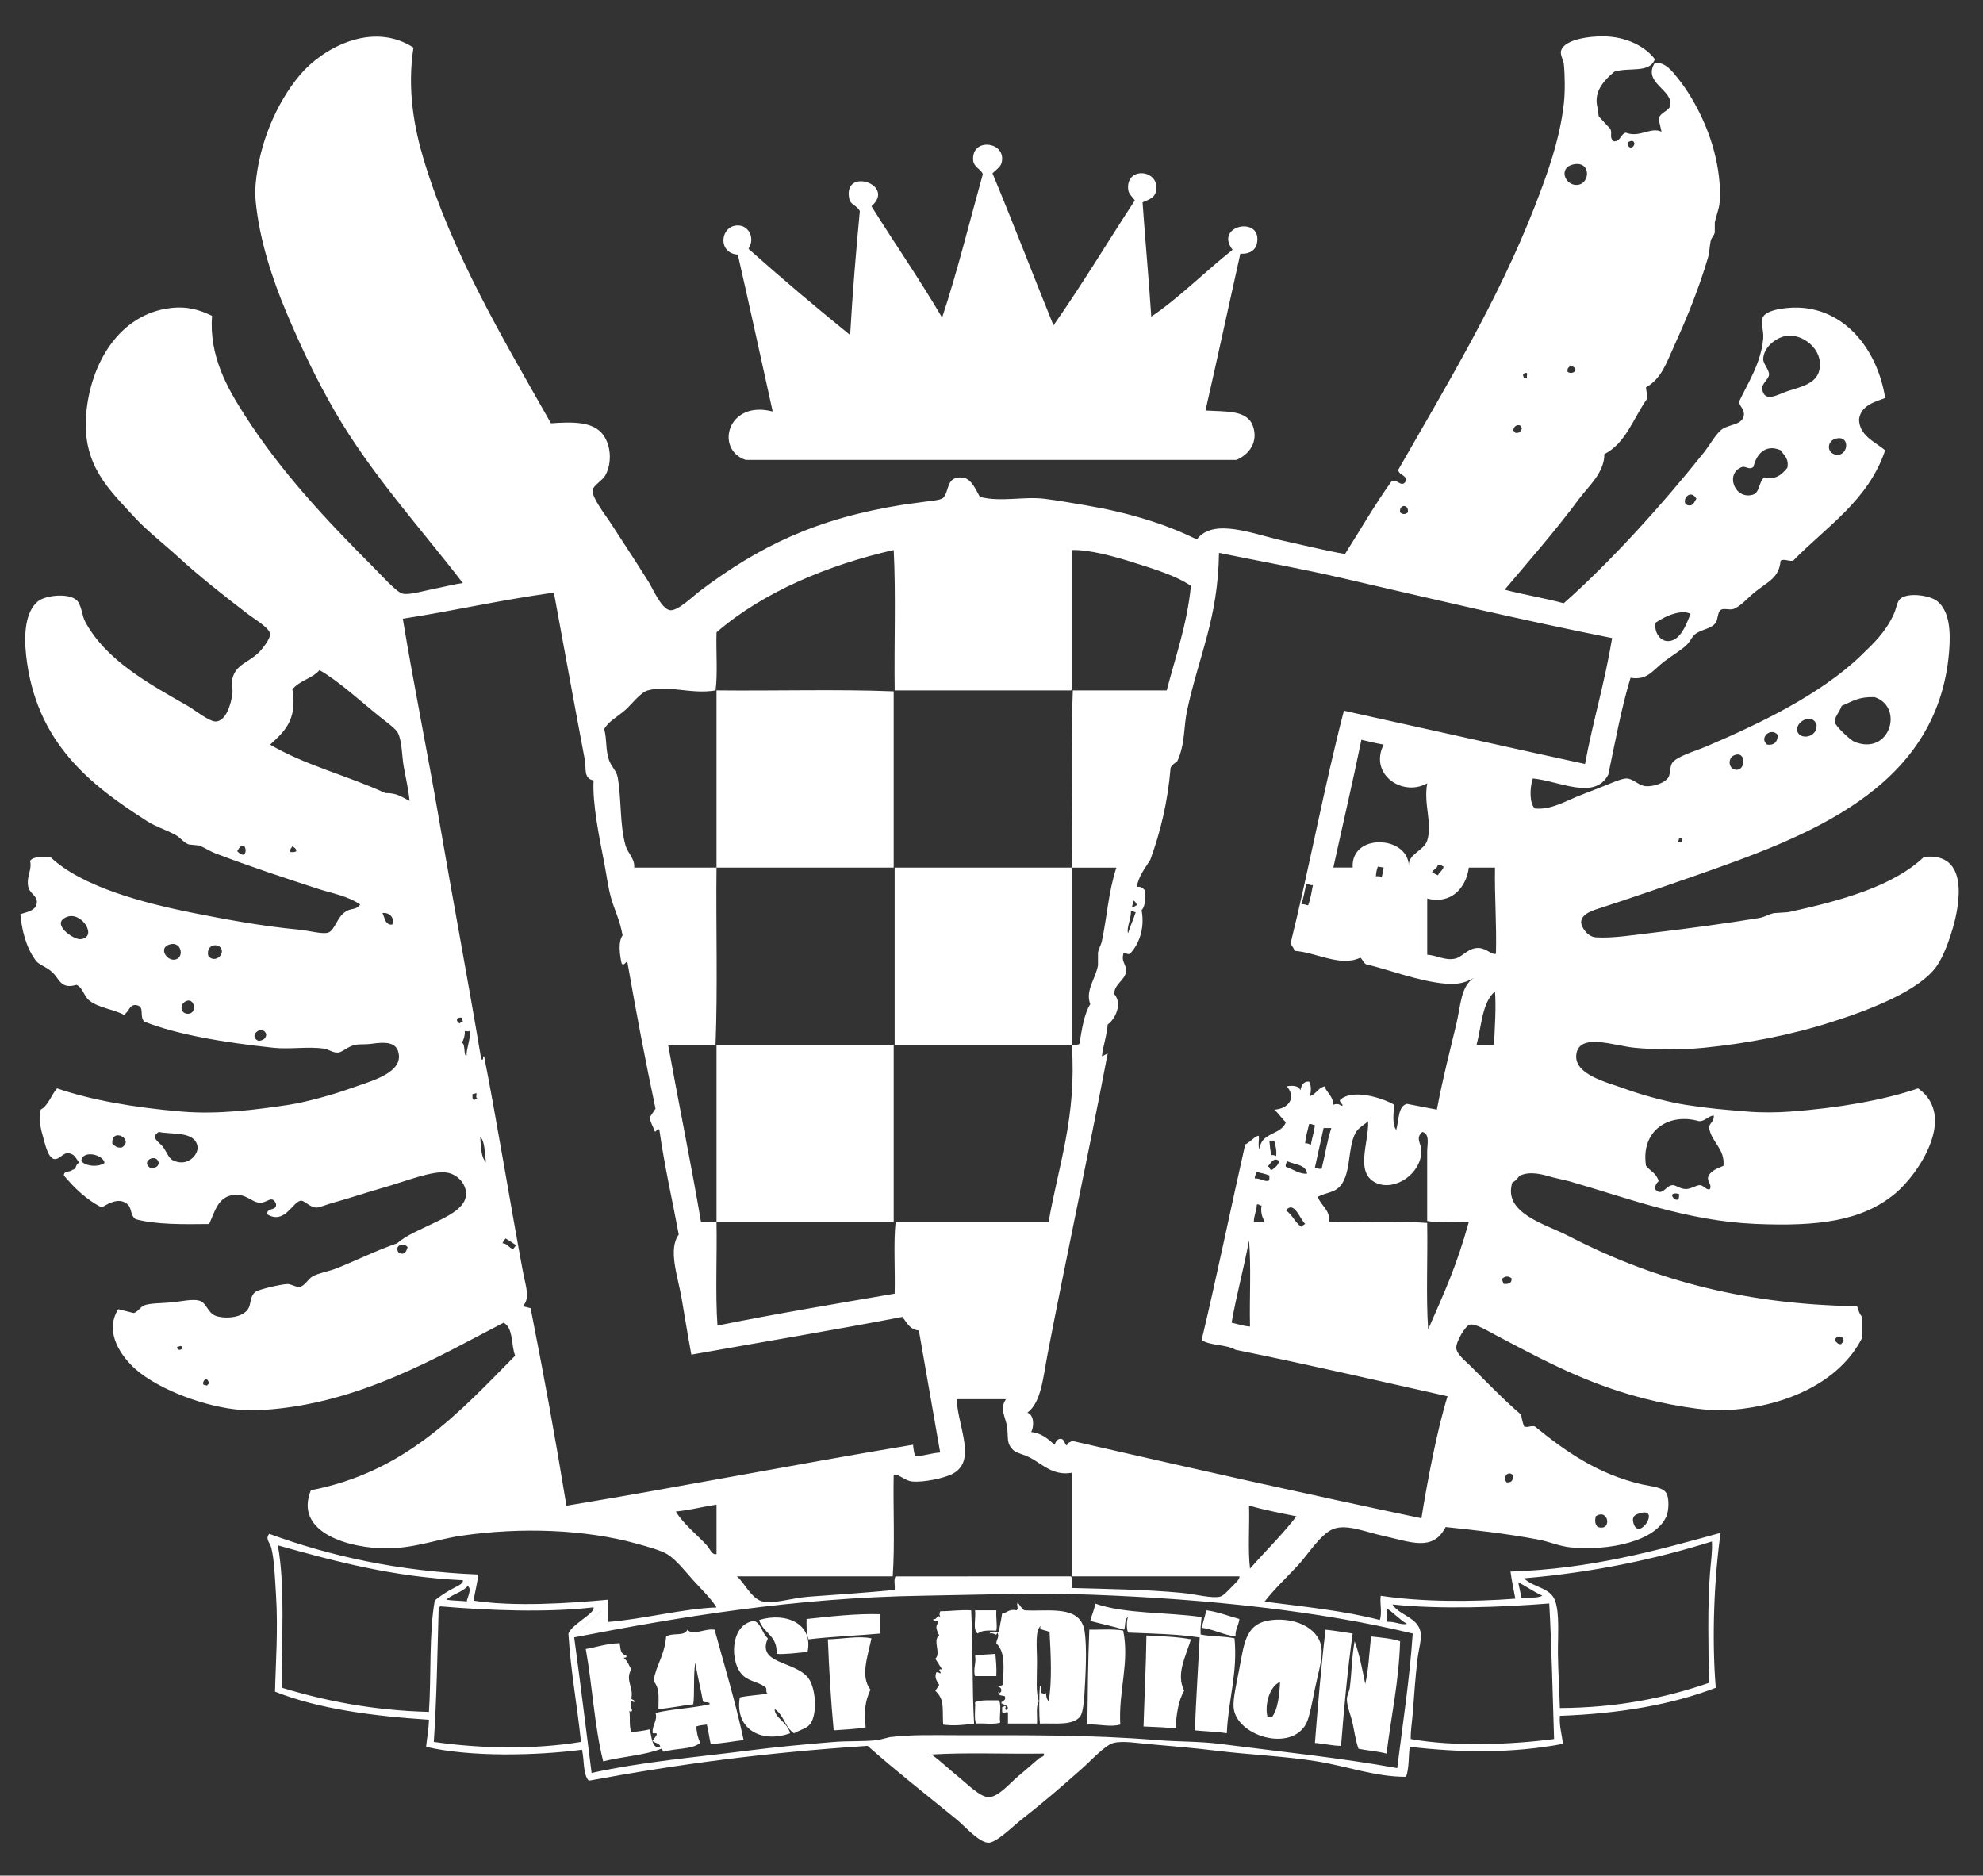 <svg version="1" xmlns="http://www.w3.org/2000/svg" width="128.609" height="121.639" viewBox="0 0 128.609 121.639"><rect x="0" y="0" width="128.609" height="121.639" fill="#333333" stroke="none"/><g fill="#fff"><path d="M64.368 11.241c1.354 3.251 2.627 6.583 3.956 9.859 1.841-2.618 3.511-5.407 5.275-8.102-.227-.336-.448-.415-.439-.879.024-1.351 2.067-1.066 1.821.251-.081.434-.358.531-.879.753.172 2.487.402 4.914.564 7.41 1.77-1.183 3.509-2.938 5.275-4.333-1.24-1.601 1.993-2.251 1.57-.377-.083.367-.437.672-1.067.628-.759 3.386-1.49 6.799-2.261 10.173 1.349.077 2.706-.045 3.077 1.005.365 1.037-.25 1.853-1.068 2.198h-31.837c-2.009-.688-1.17-3.908 1.758-3.14-.75-3.395-1.491-6.798-2.261-10.173-1.397-.097-1.115-2.037.126-1.885.617.076.991.855.564 1.507 2.148 1.913 4.35 3.773 6.595 5.59.155-2.733.38-5.397.628-8.038-.206-.4-.607-.382-.691-.816-.399-2.065 3.063-.893 1.444.502 1.515 2.421 3.127 4.744 4.584 7.222.99-2.985 1.771-6.184 2.638-9.294-.09-.333-.6-.437-.628-.941-.077-1.377 1.899-1.209 1.884-.063-.006.495-.262.582-.628.943zM70.71 105.123c.091-.391.268-.696.314-1.13 1.91.686 4.642.55 6.908.879-.032.365-.094.703-.063 1.13.677.14 1.535.098 2.198.251.21 2.272-.395 3.909-.502 6.154-.651-.104-1.387-.12-2.072-.188.083-2.031.208-4.02.314-6.027-1.568-.226-2.965-.243-4.647-.314-.101-.213-.101-.791 0-1.004-.24.116-.153.56-.251.816-.707-.214-1.47-.373-2.199-.567zM63.237 104.433h1.381c-.027.561.072 1.016 0 1.318-.468-.008-.961-.04-1.193.188-.363-.201-.115-1.016-.188-1.506zm15.009 0c.793.106 1.424.376 2.135.564-.042.418-.269.652-.251 1.13-.818-.102-1.387-.455-2.197-.564l.313-1.13zM38.935 104.495c.28.086.067.67.062.879-.507.015-.902.145-1.317.251.369-.427.937-.654 1.255-1.13zM57.083 104.685c-.028.47.047.947 0 1.256-1.312.125-3.184.196-4.646.377-.132-.351-.137-.827-.125-1.319 1.489-.166 3.278-.363 4.771-.314zm-4.71 2.448c-.625.052-1.492.176-2.009.125.083-1.192-.876-1.342-1.13-2.197 1.77-.536 3.521.259 3.139 2.072zm30.143-2.072c1.609-.165 3.183.613 3.203 2.01.01.727-.256 1.548-.439 2.449-.164.799-.35 1.854-.565 2.261-1.006 1.895-4.581.778-4.71-1.068-.04-.571.199-1.567.377-2.512.329-1.745.426-2.965 2.134-3.14zm-.314 6.279c.109-.004.195.015.251.063.447-.476.533-1.645.565-2.323-.693.274-1.005 1.514-.816 2.26zm-9.545.502c-.657.188-1.413-.046-2.135 0 .022-2.069.041-4.146.126-6.153.492.017 1.609-.066 2.198.062.422 2.064-.315 3.922-.189 6.091zm15.071-5.902c-.33 2.35-.56 4.8-.753 7.285-.622-.007-1.104-.152-1.695-.188.197-2.482.402-4.957.69-7.347.605.064 1.177.163 1.758.25zm1.193.188c.655.077 1.337.128 1.885.314-.081 2.64-.584 4.857-.88 7.285-.559-.153-1.229-.195-1.82-.314-.183-.534-.26-1.073-.377-1.633-.105-.505-.37-1.093-.376-1.57-.004-.249.155-.504.188-.753.126-.963.124-1.992.314-3.014.312.837.494 1.808.689 2.763.218-.933.262-2.042.377-3.078zm-24.365 1.13c.042.46.088.917.062 1.444h-1.381c-.144-.443.104-.902 0-1.319.383-.099.887-.075 1.319-.125zM64.807 110.273c.158.462-.014 1.003.062 1.443-.405.14-1.062.026-1.57.063-.137-.344-.026-.937-.062-1.382.387-.178 1.015-.115 1.57-.124zM104.684 9.168c.431-.008.412-.467.753-.564.918.353 1.611-.396 2.324-.063l-.188-.815c.061-.428.69-.527.753-.88.188-1.04-1.811-1.464-1.005-2.763.68-.079 1.143.549 1.507 1.004 1.066 1.333 1.966 3.181 2.386 4.898.207.845.403 1.971.314 3.14-.034.448-.231.863-.314 1.319v.628c-.039.213-.208.33-.251.502-.095.375-.08.759-.188 1.13-.575 1.963-1.36 3.89-2.135 5.589-.553 1.212-.863 2.253-1.885 2.826.004.267.105.439.063.753-.879 1.235-1.366 2.862-2.763 3.58-.014 1.229-1.03 2.074-1.634 2.889-1.526 2.064-3.254 4.026-4.835 5.903 1.243.327 2.597.543 3.831.879 3.027-2.675 6.373-6.372 9.106-9.796.365-.458.795-1.257 1.192-1.507.5-.315 1.292-.27 1.382-.879.058-.394-.246-.536-.314-.879.57-1.215 1.417-2.477 1.57-4.082.055-.573-.209-1.08 0-1.444.283-.492 1.741-.657 2.637-.565 2.909.299 4.809 2.902 5.275 5.841-.7.255-1.573.489-1.695 1.381.01 1.048 1.011 1.449 1.695 2.009-1.104 3.271-3.807 4.943-5.966 7.159-.351.051-.556-.141-.815 0-.105 1.116-.772 1.325-1.633 2.009-.528.42-.979.979-1.444 1.13-.23.075-.639-.083-.816.063-.21.172-.162.589-.313.815-.253.38-.787.404-1.256.691-.273.167-.359.485-.628.753-.32.318-.937.684-1.445 1.066-.777.588-1.097 1.25-2.198 1.068-.602 1.973-.994 4.155-1.443 6.279-.883 1.702-3.209.4-4.898.251-.215.689-.204 1.602.125 1.947 1.083.107 1.997-.49 3.014-.88l1.444-.564c.442-.17 1.17-.511 1.507-.502.44.011.78.476 1.256.502.519.029 1.213-.218 1.444-.565.146-.217.085-.685.251-.941.274-.426 1.501-.771 2.198-1.067 3.529-1.501 7.447-3.397 10.047-5.903.806-.775 1.599-1.517 2.135-2.7.173-.382.193-.817.439-1.004.534-.407 1.938-.188 2.386.188.777.656.865 1.904.754 3.266-.735 8.979-9.335 12.034-16.579 14.569-1.578.552-4.061 1.415-5.902 2.01-.585.189-1.335.386-1.383.942-.022.275.373.962.942 1.005 1.062.079 2.513-.157 3.831-.313 2.343-.28 4.56-.578 6.782-.942.328-.054.62-.241.941-.314l.942-.062c3.478-.756 6.8-1.688 8.792-3.58 2.957-.339 2.313 3.091 1.884 4.584-.205.712-.598 1.853-1.067 2.512-1.105 1.55-4.167 2.763-6.719 3.58-2.773.89-5.594 1.42-8.352 1.695-1.414.142-3.103.138-4.521 0-1.306-.126-3.591-.996-3.768.439-.162 1.308 2.011 1.807 3.077 2.198 1.261.463 2.937.899 4.019 1.067 1.552.241 2.391.302 4.02.438.888.075 1.941.062 2.763 0 2.998-.223 5.992-.719 8.289-1.507 2.553 1.808.024 5.539-1.444 6.782-2.178 1.842-5.074 2.179-9.104 2.009-4.453-.188-8.387-1.709-12.058-2.763l-1.067-.251c-.6-.167-1.429-.442-2.136-.125-.179.135-.266.361-.502.438-.661 2.002 2.183 2.729 3.58 3.454 5.203 2.7 11.088 4.467 18.776 4.584.091.324.188.546.313.691v1.381c-1.469 2.881-4.931 4.369-8.414 4.647-1.064.085-2.083-.028-3.077-.188-5.031-.808-8.322-2.575-12.246-4.647-.519-.272-1.331-.775-1.695-.689-.29.067-.892 1.096-.879 1.507.012.406.615.867.942 1.193 1.021 1.019 2.231 2.266 3.265 3.14.04.274.104.523.188.754.215.109.368-.048.691 0 1.953 1.578 4.025 3.088 6.97 3.769.562.129 1.334.164 1.57.564.183.312.171 1.112 0 1.507-.708 1.639-3.766 2.254-6.217 2.011-.721-.072-1.374-.371-2.072-.502-2.183-.413-4.307-.635-6.028-.816-.823 1.614-2.25.968-4.082.564-1.144-.251-2.332-.774-3.202-.439-.819.316-1.669 1.687-2.262 2.324-.808.87-1.535 1.542-2.197 2.386 2.558.331 5.183.595 7.473 1.193.168-.467-.016-1.15.062-1.57 2.663.403 5.936.402 8.729.188-.113-.577-.229-1.153-.314-1.758 5.209-.171 9.411-1.348 13.627-2.512-.4 2.816-.591 6.715-.313 10.047-2.874 1.104-6.272 1.682-10.11 1.821-.052.722.144 1.197.188 1.82-3.228.611-6.574.581-9.922.188-.089.43-.029 1.452-.251 1.947-1.979.006-3.827-.69-5.777-1.004-2.117-.342-4.283-.416-6.531-.691-1.46-.179-3.104-.315-4.521-.44-.583-.051-1.534-.212-2.136-.062-.546.136-1.494 1.179-2.01 1.633-1.338 1.18-2.438 2.146-3.956 3.328-.518.404-1.61 1.5-2.135 1.507-.616.007-1.573-1.101-2.072-1.507-2-1.627-3.836-3.062-5.776-4.771-6.685.44-12.282 1.185-18.085 2.261-.39-.429-.28-1.354-.44-2.01-2.945.382-7.199.488-10.11-.188.062-.587.166-1.132.188-1.758-3.697-.239-7.166-.705-9.985-1.821.036-1.732.208-4.008.063-6.28-.072-1.124-.106-2.29-.314-3.076-.088-.333-.403-.537-.126-.88 3.955 1.446 8.372 2.431 13.564 2.639-.078.592-.214 1.126-.314 1.694 2.617.404 6.141.18 8.729-.062v1.444c2.229-.173 4.884-.868 7.033-.942-.375-.597-.964-1.159-1.508-1.758-.522-.577-1.108-1.34-1.694-1.696-.405-.245-1.281-.49-2.011-.691-3.305-.909-7.439-1.076-11.365-.502-1.564.229-2.983.811-4.835.816-2.329.008-6.021-.984-4.898-3.768 6.142-1.186 9.612-5.041 13.25-8.729-.276-.687-.108-1.817-.753-2.135-4.16 2.145-9.349 5.269-15.574 5.652-.503.03-.99.031-1.443 0-2.191-.152-5.292-1.27-6.846-2.638-.846-.747-2.09-2.342-1.13-3.894l1.005.251c.268-.063.433-.408.691-.502.394-.145 1.132-.129 1.758-.188.617-.058 1.308-.225 1.758-.126.548.121.566.813 1.13 1.005.6.204 1.691.131 2.072-.438.246-.368.091-.829.502-1.13.23-.169 1.73-.505 2.072-.502.228.002.563.212.753.188.375-.047.55-.513.879-.69.406-.22 1.006-.31 1.507-.503 1.067-.412 2.623-1.18 3.957-1.632.628-.544 1.456-.866 2.386-1.318.733-.356 1.927-.891 2.072-1.696.128-.706-.438-1.431-1.192-1.57-.929-.17-2.652.544-4.271 1.005-1.08.308-2.184.685-3.14.942-.38.102-.896.317-1.068.314-.479-.01-.802-.509-1.067-.439-.514.131-1.029 1.544-2.135.879-.058-.477.651-.187.565-.69-.263-.599-.578-.03-1.068-.063-.517-.035-.866-.606-1.695-.502-.979.122-1.185 1.016-1.569 1.884-1.715.021-3.436.043-4.773-.313-.354-.263-.237-.7-.505-.95-.493-.459-1.112-.164-1.694.188-.995-.513-1.762-1.254-2.449-2.072-.022-.336.431-.197.564-.377.276-.018.175-.411.439-.439-.286-.375-.302-.56-.691-.628-.353-.062-.612.432-.941.376-.412-.066-.606-1.035-.691-1.317-.178-.595-.33-1.233-.188-1.885.521-.295.677-.956 1.066-1.381 2.159.745 4.954 1.245 8.102 1.507 2.355.196 4.795-.121 6.907-.438 1.127-.17 2.956-.679 4.02-1.067 1.138-.416 3.235-.918 3.14-2.135-.073-.923-.908-.881-1.821-.753-.347.048-.743.008-1.004.062-.515.107-.834.485-1.13.502-.333.021-.604-.209-.879-.251-1.064-.162-2.214.057-3.328-.062-3.211-.342-6.271-.86-8.352-1.695-.35-.344.06-.971-.502-1.066-.455-.078-.452.374-.816.628-.734-.39-1.666-.45-2.261-.942-.349-.288-.391-.799-.816-1.004-1.03.301-1.09-.366-1.569-.816-.399-.375-.841-.455-1.067-.753-.663-.874-.925-2.072-1.005-3.015.567-.165 1.028-.277 1.067-.753.037-.457-.479-.565-.565-1.067-.112-.645.269-1.057.125-1.633.216-.308.791-.256 1.319-.251 2.022 1.909 5.917 2.964 9.355 3.644 1.745.344 4.289.838 6.782 1.066.62.058 1.501.314 1.884.188.407-.134.563-.957 1.067-1.319.45-.323.679-.081 1.005-.502-.831-.562-1.82-.718-2.701-1.005-2.264-.738-4.491-1.471-6.719-2.323-.375-.144-.72-.403-1.067-.502l-.628-.062c-.361-.137-.548-.452-.879-.629-.657-.349-1.253-.517-1.821-.879-3.718-2.371-7.221-5.11-7.85-10.737-.166-1.482-.023-2.865.754-3.518.505-.424 2.251-.604 2.637.063.233.401.241.887.44 1.256 1.337 2.478 4.044 3.973 6.656 5.463.396.226 1.405 1.03 1.82 1.005.642-.038.979-1.066 1.067-1.821.038-.319-.059-.658 0-.941.192-.922 1.068-1.078 1.696-1.695.277-.273.757-.911.753-1.193-.006-.404-.962-.948-1.444-1.318-1.508-1.154-3.187-2.474-4.521-3.705-.832-.767-2.025-1.688-2.89-2.637-1.561-1.72-3.341-3.286-3.077-6.595.265-3.302 2.14-6.51 5.464-6.907 1.099-.133 1.878.111 2.699.502-.19 2.586.952 4.628 2.136 6.468 2.349 3.652 5.229 6.737 8.352 9.858.483.483 1.486 1.614 1.884 1.695.467.096 1.4-.197 2.01-.312.691-.134 1.347-.31 1.885-.377-2.613-3.412-5.933-7.043-8.289-11.115-1.211-2.092-2.187-4.156-3.141-6.405-.907-2.141-1.778-4.767-2.009-7.285-.021-.245-.031-.713 0-1.066.227-2.577 1.308-5.227 2.889-7.097 1.435-1.694 4.646-3.499 7.348-1.758-.427 2.747.062 5.283.69 7.348 1.843 6.043 5.107 11.512 8.228 17.018 1.283-.087 2.731-.161 3.391.754.552.767.539 1.918.125 2.637-.187.325-.774.642-.815.942-.064.474.851 1.642 1.13 2.073.909 1.397 1.578 2.412 2.512 3.893.232.368.819 1.751 1.382 1.821.506.062 1.461-.891 1.947-1.256 3.784-2.85 7.477-4.69 13.188-5.589l1.382-.188c.337-.05 1.029-.095 1.192-.251.418-.402.169-1.428 1.256-1.319.595.061.856.802 1.131 1.256 1.363.354 2.837-.046 4.208.125.841.105 1.83.28 2.763.439 2.608.446 5.108 1.196 7.096 2.198 1.071-1.443 3.698-.338 5.526.062 1.446.317 2.835.664 4.082.879 1.002-1.572 1.939-3.21 3.015-4.71.333-.217.599.387.879.063.266-.452-.423-.441-.438-.816 3.046-5.337 6.475-10.965 8.854-17.081.799-2.054 1.622-4.312 1.884-6.656.087-.777.074-1.844 0-2.575-.021-.218-.23-.584-.188-.816.159-.856 2.258-1.073 3.329-.941 1.226.149 2.232.731 2.763 1.443-.341.943-1.684.496-2.637.816-.848.716-1.339 1.422-1.068 2.386l.063.502.753.816c.16.333-.113.571.251.815l-.006-.008zm-35.292 35.607h-11.366c-.042-3.016.084-6.196-.063-9.106-4.234.955-8.502 2.742-11.491 5.338-.042 1.235.083 2.638-.063 3.769-1.6.271-3.054-.37-4.396 0-.476.13-1.062.92-1.444 1.256-.539.471-1.127.764-1.382 1.256.182.635.076 1.341.313 2.009.157.44.487.68.565 1.13.247 1.431.121 3.023.502 4.396.143.516.623.867.564 1.444h5.339v-11.493c3.81.042 7.786-.084 11.491.062v11.43h-11.491c-.042 3.81.083 7.786-.063 11.491h-3.077c.704 3.897 1.453 7.499 2.135 11.492h1.006v-11.492h11.491v11.492h-11.492c.042 2.219-.083 4.605.062 6.719 3.758-.763 7.637-1.405 11.492-2.071.042-1.528-.083-3.225.062-4.647h9.922c.637-3.676 1.82-6.805 1.508-11.429.082-.148.487.026.502-.188.152-.915.289-1.846.69-2.512-.333-.895.352-1.655.502-2.512v-.816c.041-.269.192-.481.251-.754.335-1.547.426-3.206.942-4.771h-2.889v11.491h-11.49v-11.492h11.492c.042-3.811-.084-7.787.062-11.492h6.091c.572-2.212 1.317-4.251 1.57-6.782-.988-.668-2.347-1.074-3.705-1.507-1.276-.406-2.891-.849-4.019-.816v9.043c-.015.049-.054.073-.126.063l.003-.001zm36.171-35.543c-.037.438.412.435.439.062-.067-.239-.256-.157-.439-.062zm-3.328 2.762c.937 0 .986-1.644-.251-1.318-.905.238-.488 1.318.251 1.318zm12.12 11.304c-.005.297.397.682.376 1.005-.02.298-.495.575-.439.942.141.92 1.084.299 1.633.125.929-.294 1.889-.502 2.072-1.381.292-1.389-1.18-2.406-2.198-2.198-.689.142-1.432.769-1.444 1.507zm-12.685.817c.163.131.535.07.502-.188-.049-.139-.219-.156-.313-.251-.059.15-.253.165-.189.439zm-2.889.125c-.01.156.032.261.125.313.014-.049.052-.072.125-.062-.034-.091.073-.325-.063-.314l-.187.063zm-.628 3.705c.071.013.098.069.126.125.305.054.356-.146.438-.314-.049-.014-.072-.052-.062-.125-.223-.162-.532.024-.502.314zm20.786 1.506c.915.329 1.152-1.273.125-1.005-.56.146-.588.839-.125 1.005zm-3.014.879c.103-.625-.239-.806-.438-1.13-1.008-.438-1.588.29-1.758 1.068-.236.218-.426.011-.691 0-1.197.364-.566 2.153.628 1.82.478-.133.372-.788.753-1.13.767.195 1.169-.216 1.506-.628zm-6.343 2.45c.242.003.297-.221.44-.439-.499-.799-1.152.43-.44.439zm-18.776.438c.113.158.388.158.502 0 .075-.535-.577-.535-.502 0zm-21.288 60.224c7.544 1.734 15.361 3.488 22.67 5.022.368-2.313 1.008-5.713 1.694-7.912-4.723-1.053-8.861-2.023-13.752-3.015-.586-.354-1.631-.253-2.197-.628.928-3.871 1.953-8.834 2.825-12.685.317-.135.638-.562.88-.565.041.273-.082.71.062.879.042-1.109 1.391-.912 1.695-1.758-.275-.248-.468-.579-.753-.816.897-.039 1.469-.769.815-1.507.208-.054.758-.106.879.251.074-.303.17-.583.565-.564.153.262.133.6.062.941.397-.126.516-.532.942-.628.152.435.552.62.565 1.193.175-.075.382-.072.502.062.293-.014-.136-.187-.063-.377.8-.752 2.748-.137 3.518.314-.05.536-.152 1.265.126 1.633.183-.671.119-1.543.689-1.695l1.947.376c.424-2.229.84-3.775 1.256-5.525.304-1.28.284-2.438 1.13-3.016-.508.302-1.021.434-1.758.377-1.788-.136-3.806-.947-5.212-1.256-.175-.098-.235-.309-.377-.438-1.301.631-2.88-.354-4.271-.44-.042-.209-.194-.307-.251-.502 1.205-4.863 2.199-10.258 3.454-15.071 5.165 1.134 10.799 2.406 15.637 3.454.521-2.807 1.269-5.226 1.759-8.164-6.09-1.217-11.549-2.514-17.521-3.894-2.626-.607-5.348-1.096-7.976-1.633-.064 4.287-1.305 6.657-2.072 10.235-.221 1.028-.12 2.17-.628 3.267-.151.142-.354.232-.439.438-.188 2.241-.667 4.189-1.318 5.966-.334.546-.741 1.019-.879 1.759.271-.042.389.071.502.188.121.249.077 1.076-.188 1.319.229 1.186-.18 2.235-.753 2.826-.207.101-.444-.219-.438.062-.123.46.22.665.188 1.067-.047.594-.837.877-.754 1.507.523.596.051 1.619-.439 1.947-.056.76-.294 1.338-.377 2.071l.377-.188c-1.25 6.543-2.74 13.467-3.894 19.467-.292 1.523-.415 3.173-1.318 3.831.427.128.458.847.251 1.256.7.075 1.092.458 1.508.816.101-.171.148-.396.438-.377.229.045.196.349.377.439-.01-.217.222-.195.315-.309zm-43.394-53.316c.732 4.423 1.644 8.903 2.324 12.874.947 5.521 1.847 10.221 2.763 15.7.224.098.038-.213.188-.188.753 3.796 1.795 10.118 2.512 13.941.2 1.065.489 1.698 0 2.261l.502.125c.896 4.553 1.54 8.035 2.323 12.812 7.03-1.154 14.753-2.674 22.481-3.957.021.272.072.514.125.754.598-.031 1.053-.205 1.634-.251l-1.382-7.913c-.598-.051-.783-.515-1.067-.879-3.984.775-9.52 1.704-13.69 2.449-.215-1.16-.415-2.406-.628-3.644-.251-1.456-.896-3.176-.188-4.145-.367-1.996-.919-4.399-1.256-6.782-.132-.21-.236.242-.314.062-.094-.304-.266-.529-.313-.879l.377-.564c-.673-3.202-1.176-5.813-1.821-9.482-.075-.166-.215.296-.377.063-.118-.529-.247-1.4.062-1.821-.197-1.074-.512-1.587-.753-2.449-.197-.705-.284-1.459-.439-2.261-.33-1.698-.77-3.834-.69-5.338-.67-.124-.468-.805-.564-1.319-.602-3.158-1.476-7.967-2.01-10.864-3.861.547-6.502 1.19-9.799 1.695zm81.26.251c-.129.602.263 1.143.691 1.193.934.112 1.333-1.229 1.57-1.758-.552-.3-1.564.084-2.261.565zm-81.197 9.358c-.13-.727-.098-1.616-.377-2.198-.135-.279-.801-.752-1.193-1.067-1.239-.993-2.588-2.255-3.894-3.014-.457.548-1.324.686-1.759 1.256.344 2.019-.576 2.772-1.443 3.58 2.284 1.346 4.951 1.984 7.473 3.14.782-.005 1.005.237 1.57.503-.078-.776-.248-1.48-.377-2.2zm92.815-2.89c.049.27 1.028 1.162 1.256 1.257 2.323.953 3.248-2.269 1.319-2.89-1.055-.035-1.404.263-2.135.565-.142.428-.497.751-.44 1.068zm-2.449.502c.077.674 1.359.541 1.256-.376-.308-.757-1.318-.163-1.256.376zm-1.947.942c.563.078.693-.307.69-.628-.415-.523-1.246.171-.69.628zm-28.133 7.975h1.256c-.135-2.241 3.564-2.094 3.643-.125-.056-.765.988-.966 1.193-1.633.348-1.129-.252-2.347 0-3.705-1.637.907-3.792-.616-2.826-2.512-.502-.084-.971-.202-1.444-.313-.574 2.796-1.218 5.522-1.82 8.29l-.002-.002zm26.187-6.342c.578-.031.575-1.259-.188-.941-.459.19-.372.972.188.941zm-3.831 4.647c.085.02.12.09.251.062v-.251h-.188c.002.086-.03.139-.063.189zm-93.443.628c.82.881.628-1.137 0 0zm3.454.062c.155.009.303.011.376-.062-.004-.185-.144-.233-.251-.314-.056.11-.175.158-.125.376zm74.038 1.319l.377.188c.109-.205.313-.314.377-.565-.131-.036-.18-.155-.377-.125-.028.265-.297.289-.377.502zm-3.642.251c.155-.008.303-.009.377.063.044-.207.101-.401.125-.629l-.377-.062c-.07.182-.113.39-.125.628zm6.028-.565c-.182 1.353-1.174 2.402-2.7 2.01v3.643c.646.041 1.169.403 1.821.251.47-.108.829-.708 1.507-.689.519.013.843.467 1.13.376.049-1.934-.092-3.676-.063-5.59h-1.695v-.001zm-10.864 2.387c.204-.036.292.043.438.062.155-.39.226-.862.314-1.318-.218.05-.241-.095-.439-.063-.093.449-.173.914-.313 1.319zm-10.99.187c.156.011.195-.099.314-.125-.008-.161-.115-.22-.188-.313-.07.119-.081.296-.126.438zm-.251 1.695c.145-.484.35-.906.502-1.381-.15.025-.137-.115-.313-.063.017.522-.294 1.045-.189 1.444zm-47.726-.565c.184-.409-.141-.811-.628-.753.164.296.146.775.628.753zm-20.221.942c1.169-.104.095-1.83-.879-1.444-1.091.433.438 1.483.879 1.444zm6.154 1.32c.589-.129.412-1.115-.251-1.005-.915.151-.327 1.132.251 1.005zm3.015-.628c-.108-.461-1.029-.43-.879.376.339.48.982.056.879-.376zm81.385 6.153h1.13c.048-1.082.146-2.448.062-3.454-.839.708-.867 2.23-1.192 3.454zm-83.583-2.009c.631.01.45-1.09-.125-.816-.424.202-.367.81.125.816zm17.458.315c-.03.196.078.257.188.313.018-.088.138-.072.188-.125l-.063-.251c-.146-.02-.241.01-.313.063zm-12.874 1.443c.287-.025.49-.137.502-.438-.261-.687-1.224.14-.502.438zm13.501.943c-.061-.306.322-1.284.188-1.633.01.136-.223.028-.313.062.011.325-.075.553-.188.753.262.074.082.92.313.818zm.376 2.511c.001.167-.035.37.126.376l.188-.125c-.136.011-.027-.223-.062-.313l-.252.062zm79.564 1.758c-1.994-.579-3.81.62-3.454 2.89.271.336.708.506.816 1.004-.159.128-.282.359-.188.564.074.03.144.067.188.125.37.051.52-.398.879-.438.241-.027.477.241.879.251.335.008.709-.274.942-.251.229.021.417.355.628.251.142-.273-.147-.418-.125-.753.146-.439.598-.574 1.005-.753.104-1.139-.796-1.511-.942-2.513.072-.282.342-.369.314-.753-.392.048-.524.356-.942.376zm-17.646 6.595c.042 2.281-.083 4.729.062 6.907 1.104-2.528 1.833-4.082 2.638-6.971-.88-.042-1.926.083-2.7-.062v-4.521c0-.446.188-1.126-.314-1.256-.487.427-.052.745-.062 1.256-.03 1.47-1.697 2.575-2.89 2.072-1.466-.619-.514-2.604-.564-4.02-.254.23-.633.418-.816.753-.558 1.021-.241 2.817-1.13 3.58-.349.3-.712.272-1.319.565.203.593.783.809.755 1.633 2.091.042 4.352-.083 6.34.064zm-7.913-5.15c.191-.045.229.064.377.063.061-.442.21-.795.251-1.257-.148.001-.186-.107-.377-.062-.083.419-.226.78-.251 1.256zm1.193-1.005l-.564 2.575c.146.02.235.099.438.062.245-.974.35-1.783.629-2.637h-.503zm-75.294 1.194c.227.283.389.753.628.879.983.517 1.72-.369 1.634-.879-.171-1.02-1.694-.754-2.513-.942-.579.366.034.669.251.942zm-3.265-.189c.158.135.271.314.628.251.823-.514-.685-1.336-.628-.251zm24.24 1.194c-.106-.564-.048-1.292-.377-1.634.039.39.014 1.361.377 1.634zm50.929-.44c.146-.02.241.01.314.063.059-.469-.095-.803-.125-1.005h-.314c.029.327.057.654.125.942zm-77.178.377c.27.363 1.145.412 1.507.125-.068-.543-1.444-.868-1.507-.125zm4.458.44c.332.038.531-.057.564-.314-.126-.666-1.202-.119-.564.314zm72.469-.064c.214-.047.08.255.314.188.185-.15.395-.275.438-.565-.348-.284-.542.164-.752.377zm1.193 0c.432.142.939.516 1.382.44-.093-.619-.855-.568-1.319-.816.001.149-.108.186-.063.376zm-2.009.754c.444 0 .653.265.941.125v-.313c-.363-.149-.5-.134-.879-.251.051.217-.092.242-.062.439zm27.505 1.004c-1.049-.226.119.968 0 0zm-27.568 1.821c.211-.04.583.081.691-.062-.182-.244-.264-.685-.188-1.005-.151.025-.137-.114-.313-.062-.007.433-.194.685-.19 1.129zm2.072-.753c.42.271.591.791 1.005 1.067.062-.085.167-.125.251-.188-.357-.323-.703-1.529-1.256-.879zm-50.803 2.135c.335.021.408.305.691.376l.188-.251c-.234-.143-.437-.317-.691-.439-.056.11-.151.183-.188.314zm47.287 5.15c.396.087.746.218 1.193.251-.042-1.842.083-3.853-.063-5.589-.336 1.819-.808 3.503-1.13 5.338zm-54.006-4.522c.36.157.489-.087.565-.377-.302-.362-.917-.068-.565.377zm71.526 1.695l.125.314c.306.013.559-.028.502-.377-.244-.174-.45-.108-.627.063zm21.603 4.019c.151.06.166.253.439.188.001-.125.171-.08.125-.251-.053-.347-.56-.287-.564.063zm-107.509.378c-.062.253.375.253.314 0-.12-.118-.158-.008-.314 0zm1.695 2.448l.251.063c.014-.07.069-.099.126-.125-.04-.149-.084-.292-.251-.314-.056.112-.175.16-.126.376zm56.267 12.435c.145.128.023.521.063.753 2.212.062 4.823.099 7.096.313.922.087 1.982.378 2.512.251.22-.053.524-.394.753-.628.25-.255.555-.523.502-.69h-10.864v-6.72c-1.192.22-1.945-.563-2.639-.941-.47-.256-.931-.324-1.13-.502-.519-.463-.325-.84-.438-1.57-.095-.594-.499-1.161-.063-1.758h-3.203c.096 1.839 1.317 4-.251 4.835-.559.298-1.911.575-2.638.502-.497-.049-.89-.526-1.193-.439-.042 2.178.084 4.521-.062 6.595h-10.11c.471.366.949 1.482 1.695 1.633.768.154 1.909-.239 2.952-.314 1.904-.138 3.635-.255 5.589-.438.041-.273-.082-.71.062-.879l11.367-.003zm28.133-6.218c.07.014.099.07.125.125.421.03.386-.23.439-.438-.222-.288-.579-.12-.564.313zm-53.755 2.01c.479.808 1.404 1.53 2.01 2.197.203.224.342.658.629.565v-3.203c-.9.126-1.699.355-2.639.441zm37.239 3.705c1.002-1.134 2.081-2.189 3.014-3.392-1.049-.207-2.093-.419-3.077-.689.042 1.339-.083 2.846.063 4.081zm24.868-2.951c.354 1.25 1.822-1.106.377-.628-.27.089-.501.188-.377.628zm-2.449-.441c-.057.318-.051.489.125.691.967.326.723-1.257-.125-.691zm-4.647 4.02c.603.609 1.691.581 2.011 1.443.306.83.176 2.27.188 3.454.014 1.25.098 2.457.125 3.518 3.749-.021 6.872-.664 9.671-1.634-.037-2.307-.1-4.963.063-7.096.059-.767.17-1.452.125-2.072-3.701 1.157-7.703 2.012-12.183 2.387zm-80.569 7.095c2.841.864 5.935 1.476 9.545 1.57.158-2.375-.001-5.067.377-7.223.247-.219.635-.477 1.004-.689.335-.194.893-.387.816-.628-4.541-.211-8.283-1.222-11.994-2.262.494 2.799.224 6.053.252 9.232zm80.381-5.839c.497-.006 1.046.041 1.382-.125-.563-.252-1.035-.597-1.57-.879.055.342.154.641.188 1.004zm-68.324-.753c-.349.404-.982.523-1.381.879.394.087.908.055 1.319.125.034-.255.364-.828.062-1.004zm40.567.564c-3.926-.146-7.171.003-11.052.063-8.341.127-15.848 1.389-22.607 2.701.4 2.906.75 5.863 1.13 8.792 3.325-.73 6.754-1.015 10.11-1.444 1.91-.245 3.76-.413 5.589-.565.947-.078 1.952-.013 2.889-.125l.753-.188c1.361-.172 2.878-.125 4.333-.125 4.47 0 8.768-.032 12.938.313 1.398.116 2.801.079 4.145.252 3.912.503 7.932.918 11.492 1.569.356-2.888.799-5.69 1.005-8.729-6.088-1.469-13.308-2.234-20.723-2.513l-.002-.001zm21.226 2.387c.102.458-.112 1.133-.188 1.758-.145 1.197-.221 2.427-.314 3.58-.049.605-.147 1.159-.125 1.633 2.753.504 6.509.37 9.294 0-.098-2.938-.151-5.918-.313-8.792-3.185.25-7.162.389-10.173.062.47.72 1.614.825 1.819 1.759zm-63.551-1.634c-.079.026-.128.081-.125.188-.083 2.89-.125 5.82-.314 8.603 3.063.443 6.527.501 9.546 0-.243-2.374-.667-4.565-.816-7.032.164-.352.529-.597.879-.879.312-.252.813-.57.754-.816-3.098.356-6.865.195-9.924-.064zm61.416 1.006c.458-.038.935.234 1.256.125-.494-.28-.839-.711-1.318-1.006-.014.328.001.627.062.881zm-52.31.438c.416-.107.811-.236 1.317-.251.005-.209.218-.793-.062-.879-.319.476-.887.705-1.255 1.13zm24.554 9.671c.513.414 1.333 1.254 1.884 1.256.648.002 1.438-.97 1.947-1.381.484-.393.914-.789 1.318-1.13.103-.086.411-.116.314-.313-2.407.042-4.982-.085-7.285.062.574.397 1.094.92 1.822 1.506zM64.682 105.876c-.096.316-.136-.026-.502.063.086-.188.454-.131.628-.063-.012-.374.12-.702.188-1.256.309.022.391-.298.942-.188.149-.169-.038-.285.062-.503.155.159.237.392.44.503 1.5.104 3.605-.392 3.894 1.318.182 1.083.065 2.939 0 4.082-.022.41-.097 1.208-.251 1.444-.434.667-1.707.466-2.638.502-.06-.574-.061-1.771 0-2.449.141.027.026.311.062.439.038.035.299.146.314 0 .046.214.019.366.188.564.234-1.23.137-3.127.062-4.459-.13-.184-.786-.105-.565-.438-.392.301-.251 1.333-.251 2.386 0 .973-.091 1.973.125 2.512-.216.309-.096.951-.125 1.444h-1.884v-.691c-.053-.163-.274.121-.376-.062v-.314c.073.01.112-.014.125-.062.264-.047-.085.239.188.251.204-.266-.21-.348-.377-.439.036-.193.336-.125.251-.438-.148-.113-.424.038-.44-.314.129.125.06.125.188 0 .049-.217-.06-.276-.188-.313.063-.104.291-.045.314-.188.004-.987.196-1.994-.439-2.638.016-.276.224-.423.065-.693zM42.326 112.91l.251-.377c.102-.247-.271-.022-.251-.188-.013-.529.338-.763.188-1.256 1.157-.274 2.299-.285 3.517-.564-.001-.208-.355-.064-.44-.188-.152-.852-.358-1.649-.502-2.512-.133.959-.031 1.992-.126 2.701-.767.091-1.466.25-2.261.312.006-.846.088-1.32-.313-1.82.158-1.059.698-1.584.815-2.89.471-.274 1.163.027 1.382-.438.328.419 1.146-.099 1.759 0 .648 2.364 1.351 4.678 1.884 7.159-.714.081-1.369.222-2.136.251-.1-.402-.141-.863-.251-1.257-.244.028-.496.049-.69.126.066.545.062.543.251 1.067-.521.442-1.595.331-2.324.565-.145.02-.07-.182-.188-.188-1.098.431-2.551.506-3.769.816-.567-2.237-.703-4.907-1.13-7.285.81-.151 1.38-.357 2.198-.377.072.442.031.667.438.815.029.135-.089.12-.188.125.296.247.332.479.502.754-.416.705.174 1.177 0 1.885.026.121.244.05.188.251l-.251-.125c.108.28-.087.518.125.628-.034.13-.098.133-.188.062.077.476-.033.907.125 1.381.409-.051.821-.1 1.192-.188.138.436.136 1.319.691 1.13-.049-.249-.286-.208-.502-.376h.004zm18.337-5.337c.396-.354-.201-1.204.251-1.507-.1-.252-.316-.556-.062-.816.037-.225-.375-.001-.314-.251.267.069.214-.344.44-.125-.058-.184-.058-.193 0-.377.687-.004 1.275-.104 2.009-.062.127 2.487.055 5.09.188 7.348-.796.106-1.435.148-2.009.062-.051-1.232.09-1.594-.502-2.197l.251-.377c-.184-.287-.316-.486-.188-.816.131-.026.167.043.251.063.154-.016-.283-.313.125-.251l-.439-.691v-.003zm-4.145-1.32c-.253 1.218-.729 2.475-.063 3.328-.343.752-.412 1.256-.313 2.449-.645.11-1.37.137-2.072.188-.181-1.913-.298-3.889-.377-5.902.982-.022 1.997-.24 2.825-.063zm17.834-.187c1.105.062 1.992.079 2.889.251-.372 1.192-.974 2.259-.44 3.328-.375.63-.497 1.511-.564 2.448-.657-.075-1.372-.094-2.072-.125.061-2.048.163-3.964.187-5.902zm-24.114 4.771c.01.591.819.83 1.005 1.57-1.807.66-3.605-.219-3.265-2.324.584-.127 1.268-.156 1.884-.251-.25.037-.111-.3-.188-.377-.336-.336-1.018-.389-1.443-.753-.944-.806-.901-3.407.69-3.58.47.201.515.826.879 1.13-.732 1.65 1.668 1.461 2.575 2.512.551.64.645 2.395.188 3.016-.24.326-.547.349-1.067.628-.575-.367-.674-1.21-1.256-1.57h-.002z"/></g></svg>